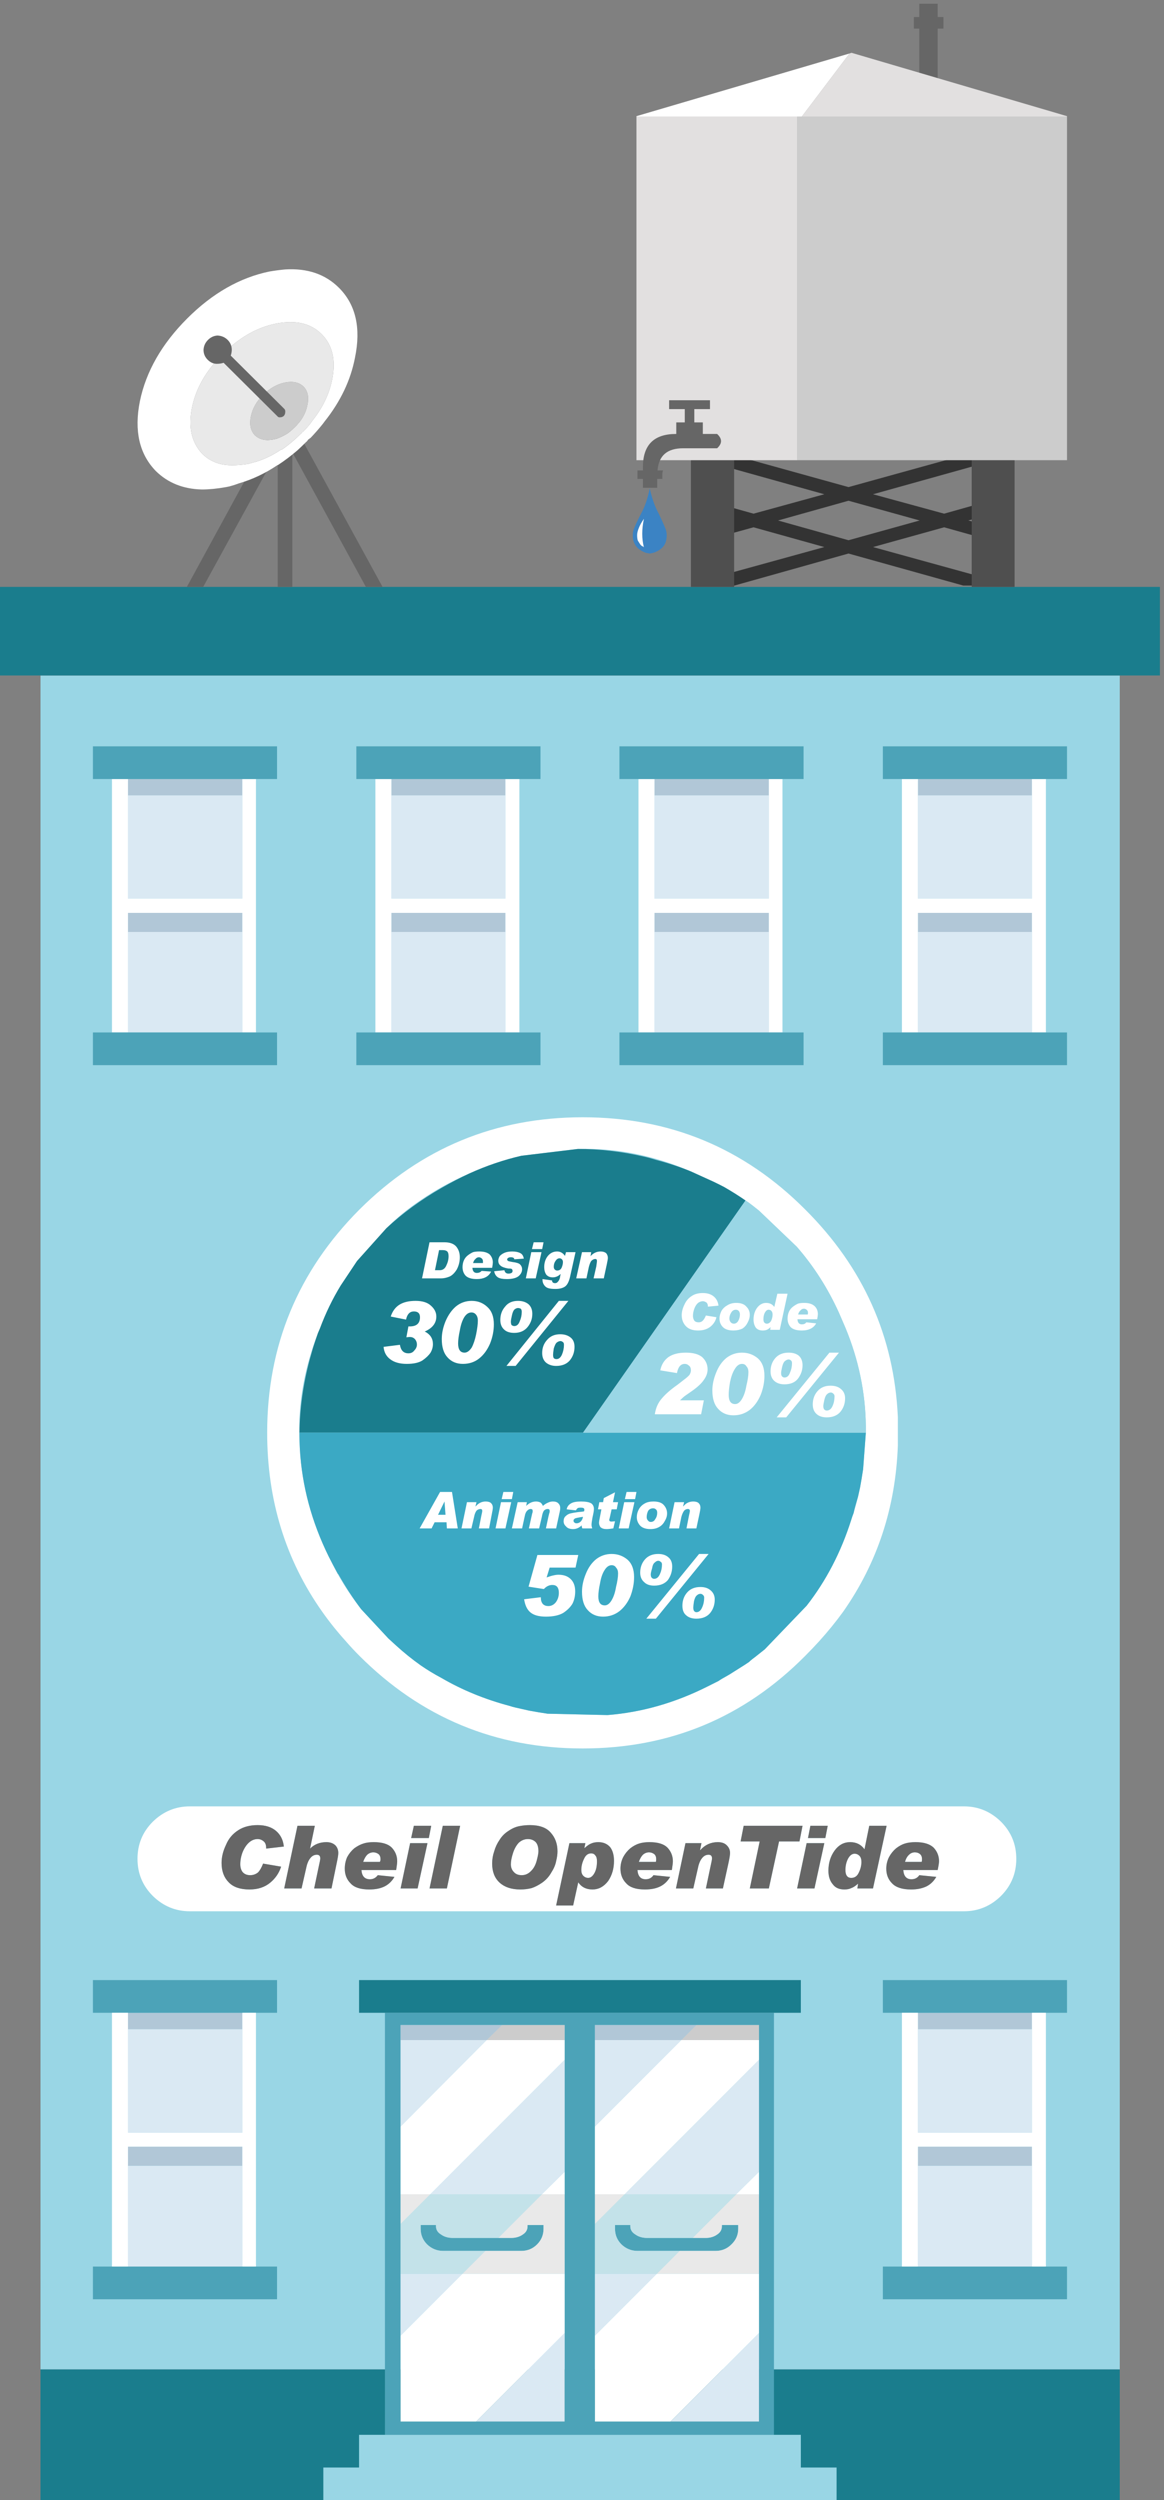 
<svg xmlns="http://www.w3.org/2000/svg" version="1.1" xmlns:xlink="http://www.w3.org/1999/xlink" preserveAspectRatio="none" x="0px" y="0px" width="171px" height="367px" viewBox="0 0 171 367">
<rect x="0" y="0" width="171" height="367" fill="#808080" stroke="none"/>
<defs>
<g id="Layer0_0_FILL">
<path fill="#99D6E5" stroke="none" d="
M 1342.05 442.75
L 1342.05 194.1 1183.5 194.1 1183.5 442.75 1342.05 442.75 Z"/>

<path fill="#1A7D8D" stroke="none" d="
M 1342.05 461.95
L 1342.05 442.75 1183.5 442.75 1183.5 461.95 1342.05 461.95
M 1347.95 194.1
L 1347.95 181.1 1177.55 181.1 1177.55 194.1 1183.5 194.1 1342.05 194.1 1347.95 194.1 Z"/>
</g>

<g id="Layer0_0_MEMBER_0_FILL">
<path fill="#4CA3B8" stroke="none" d="
M 1291.25 390.4
L 1234.1 390.4 1234.1 452.35 1291.25 452.35 1291.25 390.4
M 1236.4 392.2
L 1251.3 392.2 1260.5 392.2 1260.5 394.4 1260.5 397.3 1260.5 413.75 1260.5 417.05 1260.5 428.7 1260.5 437.4 1260.5 450.4 1247.5 450.4 1236.4 450.4 1236.4 437.8 1236.4 428.7 1236.4 421.4 1236.4 417.05 1236.4 407.1 1236.4 394.4 1236.4 392.2
M 1289.05 392.2
L 1289.05 394.4 1289.05 397.3 1289.05 413.75 1289.05 417.05 1289.05 428.7 1289.05 437.4 1289.05 450.4 1276.05 450.4 1264.95 450.4 1264.95 437.8 1264.95 428.7 1264.95 421.4 1264.95 417.05 1264.95 407.1 1264.95 394.4 1264.95 392.2 1279.85 392.2 1289.05 392.2
M 1268.85 424.4
Q 1269.85 425.35 1271.2 425.35
L 1277.4 425.35 1282.7 425.35
Q 1284.05 425.35 1285 424.4 1286 423.45 1286 422.1
L 1286 421.55 1283.6 421.55 1283.6 421.75
Q 1283.6 422.5 1282.9 422.95 1282.2 423.45 1281.2 423.45
L 1279.3 423.45 1272.65 423.45
Q 1271.6 423.45 1270.9 422.95 1270.15 422.5 1270.15 421.75
L 1270.15 421.55 1267.9 421.55 1267.9 422.1
Q 1267.9 423.45 1268.85 424.4
M 1256.45 424.4
Q 1257.4 423.45 1257.4 422.1
L 1257.4 421.55 1255.05 421.55 1255.05 421.75
Q 1255.05 422.5 1254.35 422.95 1253.65 423.45 1252.6 423.45
L 1250.75 423.45 1244.1 423.45
Q 1243.05 423.45 1242.35 422.95 1241.6 422.5 1241.6 421.75
L 1241.6 421.55 1239.35 421.55 1239.35 422.1
Q 1239.35 423.45 1240.3 424.4 1241.3 425.35 1242.65 425.35
L 1248.85 425.35 1254.15 425.35
Q 1255.5 425.35 1256.45 424.4 Z"/>

<path fill="#DAE9F3" stroke="none" d="
M 1276.05 450.4
L 1289.05 450.4 1289.05 437.4 1276.05 450.4
M 1264.95 428.7
L 1264.95 437.8 1274.05 428.7 1264.95 428.7
M 1285.7 417.05
L 1289.05 413.75 1289.05 397.3 1269.3 417.05 1285.7 417.05
M 1277.65 394.4
L 1264.95 394.4 1264.95 407.1 1277.65 394.4
M 1247.5 450.4
L 1260.5 450.4 1260.5 437.4 1247.5 450.4
M 1245.5 428.7
L 1236.4 428.7 1236.4 437.8 1245.5 428.7
M 1260.5 413.75
L 1260.5 397.3 1240.75 417.05 1257.15 417.05 1260.5 413.75
M 1249.05 394.4
L 1236.4 394.4 1236.4 407.1 1249.05 394.4 Z"/>

<path fill="#FFFFFF" stroke="none" d="
M 1274.05 428.7
L 1264.95 437.8 1264.95 450.4 1276.05 450.4 1289.05 437.4 1289.05 428.7 1274.05 428.7
M 1289.05 413.75
L 1285.7 417.05 1289.05 417.05 1289.05 413.75
M 1289.05 394.4
L 1277.65 394.4 1264.95 407.1 1264.95 417.05 1269.3 417.05 1289.05 397.3 1289.05 394.4
M 1260.5 437.4
L 1260.5 428.7 1245.5 428.7 1236.4 437.8 1236.4 450.4 1247.5 450.4 1260.5 437.4
M 1260.5 413.75
L 1257.15 417.05 1260.5 417.05 1260.5 413.75
M 1260.5 394.4
L 1249.05 394.4 1236.4 407.1 1236.4 417.05 1240.75 417.05 1260.5 397.3 1260.5 394.4 Z"/>

<path fill="#C3E2E9" stroke="none" d="
M 1271.2 425.35
Q 1269.85 425.35 1268.85 424.4 1267.9 423.45 1267.9 422.1
L 1267.9 421.55 1270.15 421.55 1270.15 421.75
Q 1270.15 422.5 1270.9 422.95 1271.6 423.45 1272.65 423.45
L 1279.3 423.45 1285.7 417.05 1269.3 417.05 1264.95 421.4 1264.95 428.7 1274.05 428.7 1277.4 425.35 1271.2 425.35
M 1245.5 428.7
L 1248.85 425.35 1242.65 425.35
Q 1241.3 425.35 1240.3 424.4 1239.35 423.45 1239.35 422.1
L 1239.35 421.55 1241.6 421.55 1241.6 421.75
Q 1241.6 422.5 1242.35 422.95 1243.05 423.45 1244.1 423.45
L 1250.75 423.45 1257.15 417.05 1240.75 417.05 1236.4 421.4 1236.4 428.7 1245.5 428.7 Z"/>

<path fill="#E9E9E9" stroke="none" d="
M 1269.3 417.05
L 1264.95 417.05 1264.95 421.4 1269.3 417.05
M 1289.05 417.05
L 1285.7 417.05 1279.3 423.45 1281.2 423.45
Q 1282.2 423.45 1282.9 422.95 1283.6 422.5 1283.6 421.75
L 1283.6 421.55 1286 421.55 1286 422.1
Q 1286 423.45 1285 424.4 1284.05 425.35 1282.7 425.35
L 1277.4 425.35 1274.05 428.7 1289.05 428.7 1289.05 417.05
M 1240.75 417.05
L 1236.4 417.05 1236.4 421.4 1240.75 417.05
M 1260.5 417.05
L 1257.15 417.05 1250.75 423.45 1252.6 423.45
Q 1253.65 423.45 1254.35 422.95 1255.05 422.5 1255.05 421.75
L 1255.05 421.55 1257.4 421.55 1257.4 422.1
Q 1257.4 423.45 1256.45 424.4 1255.5 425.35 1254.15 425.35
L 1248.85 425.35 1245.5 428.7 1260.5 428.7 1260.5 417.05 Z"/>

<path fill="#B1C7D7" stroke="none" d="
M 1279.85 392.2
L 1264.95 392.2 1264.95 394.4 1277.65 394.4 1279.85 392.2
M 1249.05 394.4
L 1251.3 392.2 1236.4 392.2 1236.4 394.4 1249.05 394.4 Z"/>

<path fill="#CCCCCC" stroke="none" d="
M 1289.05 394.4
L 1289.05 392.2 1279.85 392.2 1277.65 394.4 1289.05 394.4
M 1251.3 392.2
L 1249.05 394.4 1260.5 394.4 1260.5 392.2 1251.3 392.2 Z"/>

<path fill="#99D6E5" stroke="none" d="
M 1300.45 461.95
L 1300.45 457.15 1295.2 457.15 1295.2 452.35 1291.25 452.35 1234.1 452.35 1230.3 452.35 1230.3 457.15 1225.05 457.15 1225.05 461.95 1300.45 461.95 Z"/>
</g>

<g id="Layer0_0_MEMBER_0_MEMBER_0_FILL">
<path fill="#1A7D8D" stroke="none" d="
M 1230.3 385.6
L 1230.3 390.4 1295.2 390.4 1295.2 385.6 1230.3 385.6 Z"/>
</g>

<g id="Layer0_0_MEMBER_1_FILL">
<path fill="#FFFFFF" stroke="none" d="
M 1324.6 362.35
Q 1322.3 360.1 1319.15 360.1
L 1205.45 360.1
Q 1202.3 360.1 1200 362.35 1197.75 364.6 1197.75 367.8 1197.75 371 1200 373.25 1202.3 375.5 1205.45 375.5
L 1319.15 375.5
Q 1322.3 375.5 1324.6 373.25 1326.85 371 1326.85 367.8 1326.85 364.6 1324.6 362.35
M 1299.15 362.95
L 1298.8 364.75 1296.25 364.75 1296.6 362.95 1299.15 362.95
M 1299.25 369.55
Q 1299.25 367.85 1300.15 366.6 1301.05 365.35 1302.45 365.35 1303.8 365.35 1304.55 366.4
L 1305.25 362.95 1307.8 362.95 1305.8 372.15 1303.5 372.15 1303.6 371.5 1303.6 371.45
Q 1303.05 371.95 1302.6 372.1 1302.2 372.3 1301.6 372.3 1300.45 372.3 1299.9 371.55 1299.25 370.8 1299.25 369.55
M 1296.05 365.5
L 1298.65 365.5 1297.2 372.15 1294.65 372.15 1296.05 365.5
M 1307.75 369.25
Q 1307.75 368.35 1308.15 367.55 1308.55 366.8 1309.2 366.25 1309.85 365.75 1310.5 365.55 1311.15 365.35 1312.05 365.35 1313.85 365.35 1314.7 366.15 1315.5 367 1315.5 368.15 1315.5 368.5 1315.3 369.45
L 1310.25 369.45
Q 1310.35 370.8 1311.45 370.8 1312.2 370.8 1312.6 370.2
L 1315.1 370.45
Q 1314.55 371.4 1313.65 371.85 1312.7 372.3 1311.4 372.3 1309.45 372.3 1308.6 371.4 1307.75 370.55 1307.75 369.25
M 1210.75 365.75
Q 1211.3 364.4 1212.55 363.6 1213.7 362.85 1215.4 362.85 1217.1 362.85 1218.1 363.7 1219.1 364.55 1219.25 366
L 1216.65 366.3 1216.65 366.2
Q 1216.65 365.55 1216.3 365.25 1215.9 364.9 1215.4 364.9 1214.75 364.9 1214.2 365.35 1213.6 365.85 1213.2 366.8 1212.85 367.7 1212.85 368.6 1212.85 369.3 1213.2 369.75 1213.6 370.2 1214.3 370.2 1214.95 370.2 1215.45 369.8 1215.85 369.4 1216.2 368.5
L 1218.85 368.95
Q 1218.4 370.35 1217.25 371.3 1216.05 372.3 1214.2 372.3 1212.15 372.3 1211.15 371.25 1210.1 370.2 1210.1 368.4 1210.1 367.1 1210.75 365.75
M 1242.6 362.95
L 1245.15 362.95 1243.2 372.15 1240.65 372.15 1242.6 362.95
M 1238.35 362.95
L 1240.9 362.95 1240.55 364.75 1237.95 364.75 1238.35 362.95
M 1235.9 368.15
Q 1235.9 368.5 1235.75 369.45
L 1230.65 369.45
Q 1230.75 370.8 1231.9 370.8 1232.6 370.8 1233.05 370.2
L 1235.5 370.45
Q 1234.95 371.4 1234.05 371.85 1233.15 372.3 1231.8 372.3 1229.85 372.3 1229.05 371.4 1228.2 370.55 1228.2 369.25 1228.2 368.35 1228.55 367.55 1228.95 366.8 1229.6 366.25 1230.3 365.75 1230.95 365.55 1231.55 365.35 1232.45 365.35 1234.3 365.35 1235.1 366.15 1235.9 367 1235.9 368.15
M 1237.8 365.5
L 1240.35 365.5 1238.9 372.15 1236.4 372.15 1237.8 365.5
M 1250.95 365
Q 1251.45 364.2 1252.25 363.7 1253.05 363.15 1253.85 363 1254.6 362.85 1255.4 362.85 1257.5 362.85 1258.45 363.95 1259.45 365.05 1259.45 366.7 1259.45 367.35 1259.25 368.15 1259.1 368.95 1258.55 369.8 1258.05 370.7 1257.2 371.3 1256.4 371.85 1255.65 372.1 1254.85 372.3 1254 372.3 1252.05 372.3 1250.95 371.3 1249.85 370.3 1249.85 368.5 1249.85 367.55 1250.15 366.7 1250.4 365.8 1250.95 365
M 1221.25 362.95
L 1223.8 362.95 1223.1 366.3
Q 1224.05 365.35 1225.5 365.35 1226.35 365.35 1226.85 365.85 1227.25 366.3 1227.25 366.95 1227.25 367.35 1227 368.5
L 1226.25 372.15 1223.7 372.15 1224.35 369.05
Q 1224.6 367.95 1224.6 367.75 1224.6 367.2 1224.1 367.2 1223.5 367.2 1223.1 367.75 1222.7 368.25 1222.5 369.3
L 1221.85 372.15 1219.3 372.15 1221.25 362.95
M 1280.4 366.5
L 1280.4 366.55
Q 1281.45 365.35 1283 365.35 1283.9 365.35 1284.35 365.85 1284.8 366.3 1284.8 366.95 1284.8 367.35 1284.55 368.5
L 1283.75 372.15 1281.25 372.15 1281.9 369.05
Q 1282.15 367.95 1282.15 367.75 1282.15 367.2 1281.65 367.2 1281.05 367.2 1280.65 367.75 1280.25 368.25 1280.05 369.3
L 1279.4 372.15 1276.85 372.15 1278.25 365.5 1280.6 365.5 1280.4 366.5
M 1276.4 368.15
Q 1276.4 368.5 1276.25 369.45
L 1271.2 369.45
Q 1271.3 370.8 1272.4 370.8 1273.15 370.8 1273.55 370.2
L 1276 370.45
Q 1275.45 371.4 1274.55 371.85 1273.65 372.3 1272.3 372.3 1270.35 372.3 1269.55 371.4 1268.7 370.55 1268.7 369.25 1268.7 368.35 1269.1 367.55 1269.5 366.8 1270.15 366.25 1270.8 365.75 1271.45 365.55 1272.1 365.35 1272.95 365.35 1274.8 365.35 1275.6 366.15 1276.4 367 1276.4 368.15
M 1295.45 362.95
L 1295 365.25 1292 365.25 1290.5 372.15 1287.7 372.15 1289.15 365.25 1286.35 365.25 1286.8 362.95 1295.45 362.95
M 1263.4 366.2
L 1263.45 366.2
Q 1264 365.7 1264.4 365.55 1264.85 365.35 1265.45 365.35 1266.55 365.35 1267.2 366.1 1267.75 366.85 1267.75 368.1 1267.75 369.8 1266.9 371.05 1265.95 372.3 1264.6 372.3 1263.2 372.3 1262.5 371.25
L 1261.75 374.65 1259.25 374.65 1261.2 365.5 1263.55 365.5 1263.4 366.2
M 1265.25 368.15
Q 1265.25 367.55 1265 367.3 1264.8 367 1264.4 367 1263.7 367 1263.35 367.8 1262.95 368.6 1262.95 369.45 1262.95 370 1263.25 370.3 1263.55 370.6 1263.95 370.6 1264.5 370.6 1264.9 369.85 1265.25 369.2 1265.25 368.15
M 1273.95 367.85
Q 1273.95 367.35 1273.65 367.1 1273.3 366.85 1272.9 366.85 1272.4 366.85 1272 367.2 1271.65 367.55 1271.4 368.25
L 1273.9 368.25
Q 1273.95 368.1 1273.95 367.85
M 1253.05 369.75
Q 1253.45 370.2 1254.2 370.2 1255 370.2 1255.6 369.55 1256.15 369 1256.4 368.05 1256.65 367.1 1256.65 366.7 1256.65 365.8 1256.25 365.35 1255.8 364.9 1255.1 364.9 1254.35 364.9 1253.75 365.45 1253.2 366.05 1252.9 367 1252.6 367.95 1252.6 368.6 1252.6 369.3 1253.05 369.75
M 1233.45 367.85
Q 1233.45 367.35 1233.15 367.1 1232.8 366.85 1232.4 366.85 1231.9 366.85 1231.5 367.2 1231.15 367.55 1230.9 368.25
L 1233.35 368.25
Q 1233.45 368.1 1233.45 367.85
M 1311.1 367.2
Q 1310.7 367.55 1310.5 368.25
L 1312.95 368.25
Q 1313 368.1 1313 367.85 1313 367.35 1312.7 367.1 1312.4 366.85 1311.95 366.85 1311.45 366.85 1311.1 367.2
M 1303.1 367.05
Q 1302.55 367.05 1302.15 367.75 1301.75 368.5 1301.75 369.45 1301.75 370.05 1302 370.35 1302.2 370.6 1302.6 370.6 1303.35 370.6 1303.7 369.85 1304.1 369.05 1304.1 368.25 1304.1 367.65 1303.8 367.35 1303.5 367.05 1303.1 367.05 Z"/>

<path fill="#666666" stroke="none" d="
M 1263.45 366.2
L 1263.4 366.2 1263.55 365.5 1261.2 365.5 1259.25 374.65 1261.75 374.65 1262.5 371.25
Q 1263.2 372.3 1264.6 372.3 1265.95 372.3 1266.9 371.05 1267.75 369.8 1267.75 368.1 1267.75 366.85 1267.2 366.1 1266.55 365.35 1265.45 365.35 1264.85 365.35 1264.4 365.55 1264 365.7 1263.45 366.2
M 1265 367.3
Q 1265.25 367.55 1265.25 368.15 1265.25 369.2 1264.9 369.85 1264.5 370.6 1263.95 370.6 1263.55 370.6 1263.25 370.3 1262.95 370 1262.95 369.45 1262.95 368.6 1263.35 367.8 1263.7 367 1264.4 367 1264.8 367 1265 367.3
M 1295 365.25
L 1295.45 362.95 1286.8 362.95 1286.35 365.25 1289.15 365.25 1287.7 372.15 1290.5 372.15 1292 365.25 1295 365.25
M 1276.25 369.45
Q 1276.4 368.5 1276.4 368.15 1276.4 367 1275.6 366.15 1274.8 365.35 1272.95 365.35 1272.1 365.35 1271.45 365.55 1270.8 365.75 1270.15 366.25 1269.5 366.8 1269.1 367.55 1268.7 368.35 1268.7 369.25 1268.7 370.55 1269.55 371.4 1270.35 372.3 1272.3 372.3 1273.65 372.3 1274.55 371.85 1275.45 371.4 1276 370.45
L 1273.55 370.2
Q 1273.15 370.8 1272.4 370.8 1271.3 370.8 1271.2 369.45
L 1276.25 369.45
M 1273.65 367.1
Q 1273.95 367.35 1273.95 367.85 1273.95 368.1 1273.9 368.25
L 1271.4 368.25
Q 1271.65 367.55 1272 367.2 1272.4 366.85 1272.9 366.85 1273.3 366.85 1273.65 367.1
M 1280.4 366.55
L 1280.4 366.5 1280.6 365.5 1278.25 365.5 1276.85 372.15 1279.4 372.15 1280.05 369.3
Q 1280.25 368.25 1280.65 367.75 1281.05 367.2 1281.65 367.2 1282.15 367.2 1282.15 367.75 1282.15 367.95 1281.9 369.05
L 1281.25 372.15 1283.75 372.15 1284.55 368.5
Q 1284.8 367.35 1284.8 366.95 1284.8 366.3 1284.35 365.85 1283.9 365.35 1283 365.35 1281.45 365.35 1280.4 366.55
M 1223.8 362.95
L 1221.25 362.95 1219.3 372.15 1221.85 372.15 1222.5 369.3
Q 1222.7 368.25 1223.1 367.75 1223.5 367.2 1224.1 367.2 1224.6 367.2 1224.6 367.75 1224.6 367.95 1224.35 369.05
L 1223.7 372.15 1226.25 372.15 1227 368.5
Q 1227.25 367.35 1227.25 366.95 1227.25 366.3 1226.85 365.85 1226.35 365.35 1225.5 365.35 1224.05 365.35 1223.1 366.3
L 1223.8 362.95
M 1252.25 363.7
Q 1251.45 364.2 1250.95 365 1250.4 365.8 1250.15 366.7 1249.85 367.55 1249.85 368.5 1249.85 370.3 1250.95 371.3 1252.05 372.3 1254 372.3 1254.85 372.3 1255.65 372.1 1256.4 371.85 1257.2 371.3 1258.05 370.7 1258.55 369.8 1259.1 368.95 1259.25 368.15 1259.45 367.35 1259.45 366.7 1259.45 365.05 1258.45 363.95 1257.5 362.85 1255.4 362.85 1254.6 362.85 1253.85 363 1253.05 363.15 1252.25 363.7
M 1254.2 370.2
Q 1253.45 370.2 1253.05 369.75 1252.6 369.3 1252.6 368.6 1252.6 367.95 1252.9 367 1253.2 366.05 1253.75 365.45 1254.35 364.9 1255.1 364.9 1255.8 364.9 1256.25 365.35 1256.65 365.8 1256.65 366.7 1256.65 367.1 1256.4 368.05 1256.15 369 1255.6 369.55 1255 370.2 1254.2 370.2
M 1240.35 365.5
L 1237.8 365.5 1236.4 372.15 1238.9 372.15 1240.35 365.5
M 1235.75 369.45
Q 1235.9 368.5 1235.9 368.15 1235.9 367 1235.1 366.15 1234.3 365.35 1232.45 365.35 1231.55 365.35 1230.95 365.55 1230.3 365.75 1229.6 366.25 1228.95 366.8 1228.55 367.55 1228.2 368.35 1228.2 369.25 1228.2 370.55 1229.05 371.4 1229.85 372.3 1231.8 372.3 1233.15 372.3 1234.05 371.85 1234.95 371.4 1235.5 370.45
L 1233.05 370.2
Q 1232.6 370.8 1231.9 370.8 1230.75 370.8 1230.65 369.45
L 1235.75 369.45
M 1233.15 367.1
Q 1233.45 367.35 1233.45 367.85 1233.45 368.1 1233.35 368.25
L 1230.9 368.25
Q 1231.15 367.55 1231.5 367.2 1231.9 366.85 1232.4 366.85 1232.8 366.85 1233.15 367.1
M 1240.9 362.95
L 1238.35 362.95 1237.95 364.75 1240.55 364.75 1240.9 362.95
M 1245.15 362.95
L 1242.6 362.95 1240.65 372.15 1243.2 372.15 1245.15 362.95
M 1212.55 363.6
Q 1211.3 364.4 1210.75 365.75 1210.1 367.1 1210.1 368.4 1210.1 370.2 1211.15 371.25 1212.15 372.3 1214.2 372.3 1216.05 372.3 1217.25 371.3 1218.4 370.35 1218.85 368.95
L 1216.2 368.5
Q 1215.85 369.4 1215.45 369.8 1214.95 370.2 1214.3 370.2 1213.6 370.2 1213.2 369.75 1212.85 369.3 1212.85 368.6 1212.85 367.7 1213.2 366.8 1213.6 365.85 1214.2 365.35 1214.75 364.9 1215.4 364.9 1215.9 364.9 1216.3 365.25 1216.65 365.55 1216.65 366.2
L 1216.65 366.3 1219.25 366
Q 1219.1 364.55 1218.1 363.7 1217.1 362.85 1215.4 362.85 1213.7 362.85 1212.55 363.6
M 1308.15 367.55
Q 1307.75 368.35 1307.75 369.25 1307.75 370.55 1308.6 371.4 1309.45 372.3 1311.4 372.3 1312.7 372.3 1313.65 371.85 1314.55 371.4 1315.1 370.45
L 1312.6 370.2
Q 1312.2 370.8 1311.45 370.8 1310.35 370.8 1310.25 369.45
L 1315.3 369.45
Q 1315.5 368.5 1315.5 368.15 1315.5 367 1314.7 366.15 1313.85 365.35 1312.05 365.35 1311.15 365.35 1310.5 365.55 1309.85 365.75 1309.2 366.25 1308.55 366.8 1308.15 367.55
M 1310.5 368.25
Q 1310.7 367.55 1311.1 367.2 1311.45 366.85 1311.95 366.85 1312.4 366.85 1312.7 367.1 1313 367.35 1313 367.85 1313 368.1 1312.95 368.25
L 1310.5 368.25
M 1298.65 365.5
L 1296.05 365.5 1294.65 372.15 1297.2 372.15 1298.65 365.5
M 1300.15 366.6
Q 1299.25 367.85 1299.25 369.55 1299.25 370.8 1299.9 371.55 1300.45 372.3 1301.6 372.3 1302.2 372.3 1302.6 372.1 1303.05 371.95 1303.6 371.45
L 1303.6 371.5 1303.5 372.15 1305.8 372.15 1307.8 362.95 1305.25 362.95 1304.55 366.4
Q 1303.8 365.35 1302.45 365.35 1301.05 365.35 1300.15 366.6
M 1302.15 367.75
Q 1302.55 367.05 1303.1 367.05 1303.5 367.05 1303.8 367.35 1304.1 367.65 1304.1 368.25 1304.1 369.05 1303.7 369.85 1303.35 370.6 1302.6 370.6 1302.2 370.6 1302 370.35 1301.75 370.05 1301.75 369.45 1301.75 368.5 1302.15 367.75
M 1298.8 364.75
L 1299.15 362.95 1296.6 362.95 1296.25 364.75 1298.8 364.75 Z"/>
</g>

<g id="Layer0_0_MEMBER_2_FILL">
<path fill="#DAE9F3" stroke="none" d="
M 1213.15 412.85
L 1196.35 412.85 1196.35 427.65 1213.15 427.65 1213.15 412.85
M 1213.15 392.8
L 1196.35 392.8 1196.35 408 1213.15 408 1213.15 392.8
M 1329.15 427.65
L 1329.15 412.85 1312.4 412.85 1312.4 427.65 1329.15 427.65
M 1329.15 392.8
L 1312.4 392.8 1312.4 408 1329.15 408 1329.15 392.8 Z"/>

<path fill="#B1C7D7" stroke="none" d="
M 1213.15 412.85
L 1213.15 410.05 1196.35 410.05 1196.35 412.85 1213.15 412.85
M 1196.35 392.8
L 1213.15 392.8 1213.15 390.4 1196.35 390.4 1196.35 392.8
M 1329.15 412.85
L 1329.15 410.05 1312.4 410.05 1312.4 412.85 1329.15 412.85
M 1312.4 390.4
L 1312.4 392.8 1329.15 392.8 1329.15 390.4 1312.4 390.4 Z"/>

<path fill="#4CA3B8" stroke="none" d="
M 1218.25 427.65
L 1215.15 427.65 1213.15 427.65 1196.35 427.65 1194 427.65 1191.2 427.65 1191.2 432.45 1218.25 432.45 1218.25 427.65
M 1196.35 390.4
L 1213.15 390.4 1215.15 390.4 1218.25 390.4 1218.25 385.6 1191.2 385.6 1191.2 390.4 1194 390.4 1196.35 390.4
M 1312.4 427.65
L 1310.05 427.65 1307.25 427.65 1307.25 432.45 1334.3 432.45 1334.3 427.65 1331.2 427.65 1329.15 427.65 1312.4 427.65
M 1310.05 390.4
L 1312.4 390.4 1329.15 390.4 1331.2 390.4 1334.3 390.4 1334.3 385.6 1307.25 385.6 1307.25 390.4 1310.05 390.4 Z"/>

<path fill="#FFFFFF" stroke="none" d="
M 1213.15 390.4
L 1213.15 392.8 1213.15 408 1196.35 408 1196.35 392.8 1196.35 390.4 1194 390.4 1194 427.65 1196.35 427.65 1196.35 412.85 1196.35 410.05 1213.15 410.05 1213.15 412.85 1213.15 427.65 1215.15 427.65 1215.15 390.4 1213.15 390.4
M 1312.4 390.4
L 1310.05 390.4 1310.05 427.65 1312.4 427.65 1312.4 412.85 1312.4 410.05 1329.15 410.05 1329.15 412.85 1329.15 427.65 1331.2 427.65 1331.2 390.4 1329.15 390.4 1329.15 392.8 1329.15 408 1312.4 408 1312.4 392.8 1312.4 390.4 Z"/>
</g>

<g id="Layer0_0_MEMBER_3_FILL">
<path fill="#B1C7D7" stroke="none" d="
M 1196.35 231.75
L 1213.15 231.75 1213.15 228.95 1196.35 228.95 1196.35 231.75
M 1196.35 209.3
L 1196.35 211.7 1213.15 211.7 1213.15 209.3 1196.35 209.3
M 1235.05 228.95
L 1235.05 231.75 1251.8 231.75 1251.8 228.95 1235.05 228.95
M 1251.8 211.7
L 1251.8 209.3 1235.05 209.3 1235.05 211.7 1251.8 211.7
M 1273.7 228.95
L 1273.7 231.75 1290.5 231.75 1290.5 228.95 1273.7 228.95
M 1290.5 211.7
L 1290.5 209.3 1273.7 209.3 1273.7 211.7 1290.5 211.7
M 1312.4 228.95
L 1312.4 231.75 1329.15 231.75 1329.15 228.95 1312.4 228.95
M 1329.15 211.7
L 1329.15 209.3 1312.4 209.3 1312.4 211.7 1329.15 211.7 Z"/>

<path fill="#DAE9F3" stroke="none" d="
M 1196.35 231.75
L 1196.35 246.5 1213.15 246.5 1213.15 231.75 1196.35 231.75
M 1213.15 211.7
L 1196.35 211.7 1196.35 226.85 1213.15 226.85 1213.15 211.7
M 1235.05 211.7
L 1235.05 226.85 1251.8 226.85 1251.8 211.7 1235.05 211.7
M 1235.05 231.75
L 1235.05 246.5 1251.8 246.5 1251.8 231.75 1235.05 231.75
M 1273.7 211.7
L 1273.7 226.85 1290.5 226.85 1290.5 211.7 1273.7 211.7
M 1273.7 231.75
L 1273.7 246.5 1290.5 246.5 1290.5 231.75 1273.7 231.75
M 1312.4 211.7
L 1312.4 226.85 1329.15 226.85 1329.15 211.7 1312.4 211.7
M 1312.4 231.75
L 1312.4 246.5 1329.15 246.5 1329.15 231.75 1312.4 231.75 Z"/>

<path fill="#FFFFFF" stroke="none" d="
M 1215.15 246.5
L 1215.15 209.3 1213.15 209.3 1213.15 211.7 1213.15 226.85 1196.35 226.85 1196.35 211.7 1196.35 209.3 1194 209.3 1194 246.5 1196.35 246.5 1196.35 231.75 1196.35 228.95 1213.15 228.95 1213.15 231.75 1213.15 246.5 1215.15 246.5
M 1251.8 209.3
L 1251.8 211.7 1251.8 226.85 1235.05 226.85 1235.05 211.7 1235.05 209.3 1232.7 209.3 1232.7 246.5 1235.05 246.5 1235.05 231.75 1235.05 228.95 1251.8 228.95 1251.8 231.75 1251.8 246.5 1253.85 246.5 1253.85 209.3 1251.8 209.3
M 1290.5 209.3
L 1290.5 211.7 1290.5 226.85 1273.7 226.85 1273.7 211.7 1273.7 209.3 1271.35 209.3 1271.35 246.5 1273.7 246.5 1273.7 231.75 1273.7 228.95 1290.5 228.95 1290.5 231.75 1290.5 246.5 1292.5 246.5 1292.5 209.3 1290.5 209.3
M 1329.15 209.3
L 1329.15 211.7 1329.15 226.85 1312.4 226.85 1312.4 211.7 1312.4 209.3 1310.05 209.3 1310.05 246.5 1312.4 246.5 1312.4 231.75 1312.4 228.95 1329.15 228.95 1329.15 231.75 1329.15 246.5 1331.2 246.5 1331.2 209.3 1329.15 209.3 Z"/>

<path fill="#4CA3B8" stroke="none" d="
M 1218.25 246.5
L 1215.15 246.5 1213.15 246.5 1196.35 246.5 1194 246.5 1191.2 246.5 1191.2 251.3 1218.25 251.3 1218.25 246.5
M 1215.15 209.3
L 1218.25 209.3 1218.25 204.5 1191.2 204.5 1191.2 209.3 1194 209.3 1196.35 209.3 1213.15 209.3 1215.15 209.3
M 1235.05 246.5
L 1232.7 246.5 1229.9 246.5 1229.9 251.3 1256.95 251.3 1256.95 246.5 1253.85 246.5 1251.8 246.5 1235.05 246.5
M 1256.95 209.3
L 1256.95 204.5 1229.9 204.5 1229.9 209.3 1232.7 209.3 1235.05 209.3 1251.8 209.3 1253.85 209.3 1256.95 209.3
M 1271.35 246.5
L 1268.55 246.5 1268.55 251.3 1295.6 251.3 1295.6 246.5 1292.5 246.5 1290.5 246.5 1273.7 246.5 1271.35 246.5
M 1292.5 209.3
L 1295.6 209.3 1295.6 204.5 1268.55 204.5 1268.55 209.3 1271.35 209.3 1273.7 209.3 1290.5 209.3 1292.5 209.3
M 1310.05 246.5
L 1307.25 246.5 1307.25 251.3 1334.3 251.3 1334.3 246.5 1331.2 246.5 1329.15 246.5 1312.4 246.5 1310.05 246.5
M 1331.2 209.3
L 1334.3 209.3 1334.3 204.5 1307.25 204.5 1307.25 209.3 1310.05 209.3 1312.4 209.3 1329.15 209.3 1331.2 209.3 Z"/>
</g>

<g id="Layer0_0_MEMBER_4_FILL">
<path fill="#666666" stroke="none" d="
M 1312.6 97.45
L 1311.8 97.45 1311.8 99.15 1312.6 99.15 1312.6 108.85 1315.3 108.85 1315.3 99.15 1316.15 99.15 1316.15 97.45 1315.3 97.45 1315.3 95.5 1312.6 95.5 1312.6 97.45 Z"/>
</g>

<g id="Layer0_0_MEMBER_4_MEMBER_0_FILL">
<path fill="#333333" stroke="none" d="
M 1323.9 162.45
L 1323.35 160.6 1302.2 166.45 1281.1 160.6 1280.55 162.45 1298.65 167.5 1288.25 170.35 1281.1 168.35 1280.55 170.2 1284.65 171.35 1280.5 172.45 1281 174.35 1288.25 172.35 1298.65 175.25 1280.5 180.25 1280.7 180.9 1285.45 180.9 1302.2 176.2 1319.05 180.9 1323.75 180.9 1323.95 180.25 1305.8 175.25 1316.25 172.35 1323.4 174.35 1323.95 172.45 1319.8 171.35 1323.9 170.2 1323.35 168.35 1316.25 170.35 1305.8 167.5 1323.9 162.45
M 1302.2 168.45
L 1312.65 171.35 1302.2 174.25 1291.85 171.35 1302.2 168.45 Z"/>
</g>

<g id="Layer0_0_MEMBER_4_MEMBER_0_MEMBER_0_FILL">
<path fill="#4F4F4F" stroke="none" d="
M 1285.4 157.15
L 1279.05 157.15 1279.05 181.1 1285.4 181.1 1285.4 157.15
M 1326.6 157.15
L 1320.3 157.15 1320.3 181.1 1326.6 181.1 1326.6 157.15 Z"/>
</g>

<g id="Layer0_0_MEMBER_4_MEMBER_1_FILL">
<path fill="#E2E0E0" stroke="none" d="
M 1294.7 112.05
L 1271.05 112.05 1271.05 162.5 1294.7 162.5 1294.7 112.05
M 1302.65 102.7
L 1302.35 102.8 1295.35 112.05 1334.3 112.05 1334.3 112 1302.65 102.7 Z"/>

<path fill="#FFFFFF" stroke="none" d="
M 1271.05 112
L 1271.05 112.05 1294.7 112.05 1295.35 112.05 1302.35 102.8 1271.05 112 Z"/>

<path fill="#CCCCCC" stroke="none" d="
M 1334.3 162.5
L 1334.3 112.05 1295.35 112.05 1294.7 112.05 1294.7 162.5 1334.3 162.5 Z"/>
</g>

<g id="Layer0_0_MEMBER_4_MEMBER_2_FILL">
<path fill="#666666" stroke="none" d="
M 1280.8 158.65
L 1280.8 156.95 1279.55 156.95 1279.55 155 1281.85 155 1281.85 153.7 1275.85 153.7 1275.85 155 1278.15 155 1278.15 156.95 1276.9 156.95 1276.9 158.65 1276.85 158.65
Q 1272 158.65 1272 163.5
L 1272 164 1271.2 164 1271.2 165.25 1272 165.25 1272 166.55 1274.1 166.55 1274.1 165.25 1274.85 165.25 1274.85 164.6
Q 1274.85 164.3 1274.95 164
L 1274.15 164
Q 1274.4 160.75 1277.9 160.75
L 1282.9 160.75
Q 1284.05 159.7 1282.9 158.65
L 1280.8 158.65 Z"/>
</g>

<g id="Layer0_0_MEMBER_5_MEMBER_0_FILL">
<path fill="#666666" stroke="none" d="
M 1205 181.1
L 1207.4 181.1 1218.35 161.15 1218.35 181.1 1220.5 181.1 1220.5 161.35 1231.3 181.1 1233.75 181.1 1220.5 156.9
Q 1220.45 156.5 1220.2 156.25 1219.85 155.9 1219.4 155.9 1218.95 155.9 1218.65 156.25 1218.55 156.35 1218.5 156.5
L 1218.4 156.55 1205 181.1 Z"/>
</g>

<g id="Layer0_0_MEMBER_5_MEMBER_1_FILL">
<path fill="#FFFFFF" stroke="none" d="
M 1211.25 166.35
Q 1212 166.15 1212.65 165.9 1215.6 165.05 1218.35 163.2 1218.35 163.25 1218.4 163.2 1219.85 162.25 1221.25 161.05 1221.85 160.5 1222.5 159.85 1222.7 159.7 1222.8 159.5
L 1223 159.35
Q 1223.05 159.3 1223.2 159.2 1224.15 158.2 1224.95 157.2
L 1225.25 156.8
Q 1228.75 152.4 1229.7 147.45 1231.05 140.9 1227.35 137.2 1224.35 134.2 1219.45 134.5 1218.35 134.6 1217.15 134.8 1210.6 136.15 1205.05 141.7 1199.45 147.3 1198.1 153.85 1196.8 160.35 1200.45 164.1 1203.1 166.7 1207.2 166.8 1208.8 166.8 1210.75 166.45 1211 166.4 1211.25 166.35
M 1214 163.05
Q 1212.7 163.25 1211.65 163.25 1208.95 163.25 1207.25 161.55 1204.9 159.05 1205.75 154.8 1206.6 150.55 1210.25 146.95 1213.85 143.3 1218.1 142.45 1222.4 141.6 1224.8 144 1227.2 146.4 1226.35 150.65 1225.7 153.9 1223.4 156.75
L 1223.2 157.05
Q 1222.7 157.7 1222.05 158.35 1221.95 158.35 1221.95 158.4
L 1221.85 158.55
Q 1221.7 158.65 1221.6 158.75 1221.2 159.15 1220.8 159.5 1219.9 160.3 1218.95 160.95
L 1218.9 160.9
Q 1217.15 162.1 1215.25 162.7 1214.55 162.9 1214 163.05 Z"/>

<path fill="#E9E9E9" stroke="none" d="
M 1211.65 163.25
Q 1212.7 163.25 1214 163.05 1214.55 162.9 1215.25 162.7 1217.15 162.1 1218.9 160.9
L 1218.95 160.95
Q 1219.9 160.3 1220.8 159.5 1221.2 159.15 1221.6 158.75 1221.7 158.65 1221.85 158.55
L 1221.95 158.4
Q 1221.95 158.35 1222.05 158.35 1222.7 157.7 1223.2 157.05
L 1223.4 156.75
Q 1225.7 153.9 1226.35 150.65 1227.2 146.4 1224.8 144 1222.4 141.6 1218.1 142.45 1213.85 143.3 1210.25 146.95 1206.6 150.55 1205.75 154.8 1204.9 159.05 1207.25 161.55 1208.95 163.25 1211.65 163.25
M 1222.15 151.7
Q 1223.1 152.7 1222.7 154.45 1222.45 155.75 1221.55 156.9
L 1221.45 157
Q 1221.25 157.25 1221 157.55
L 1220.95 157.55 1220.9 157.6
Q 1220.85 157.7 1220.8 157.7 1220.65 157.85 1220.5 158 1220.1 158.35 1219.75 158.6 1219 159.05 1218.2 159.35 1218 159.4 1217.75 159.45 1217.2 159.55 1216.75 159.55 1215.7 159.5 1215 158.85 1214.05 157.85 1214.4 156.1 1214.75 154.35 1216.2 152.9 1217.7 151.45 1219.4 151.1 1221.15 150.75 1222.15 151.7 Z"/>

<path fill="#CCCCCC" stroke="none" d="
M 1222.7 154.45
Q 1223.1 152.7 1222.15 151.7 1221.15 150.75 1219.4 151.1 1217.7 151.45 1216.2 152.9 1214.75 154.35 1214.4 156.1 1214.05 157.85 1215 158.85 1215.7 159.5 1216.75 159.55 1217.2 159.55 1217.75 159.45 1218 159.4 1218.2 159.35 1219 159.05 1219.75 158.6 1220.1 158.35 1220.5 158 1220.65 157.85 1220.8 157.7 1220.85 157.7 1220.9 157.6
L 1220.95 157.55 1221 157.55
Q 1221.25 157.25 1221.45 157
L 1221.55 156.9
Q 1222.45 155.75 1222.7 154.45 Z"/>
</g>

<g id="Layer0_0_MEMBER_5_MEMBER_1_MEMBER_0_FILL">
<path fill="#666666" stroke="none" d="
M 1209.5 148.35
Q 1209.95 148.35 1210.4 148.2
L 1218.3 156.05
Q 1218.45 156.25 1218.75 156.2 1219 156.2 1219.25 156 1219.45 155.75 1219.45 155.5 1219.5 155.2 1219.35 155
L 1211.45 147.15
Q 1211.6 146.7 1211.6 146.3 1211.6 145.45 1211 144.85 1210.4 144.25 1209.5 144.2 1208.7 144.25 1208.1 144.85 1207.5 145.45 1207.45 146.3 1207.45 147.15 1208.05 147.75 1208.7 148.4 1209.5 148.35 Z"/>
</g>

<g id="Layer0_0_MEMBER_6_FILL">
<path fill="#3B83C4" stroke="none" d="
M 1273 166.65
Q 1272.55 168.85 1271.75 170.3 1271.05 171.65 1270.75 172.4 1270.4 173.15 1270.55 174.1 1270.75 175.1 1271.55 175.65 1272 175.95 1272.45 176.1 1272.75 176.15 1273 176.2 1273.8 176.1 1274.45 175.65 1275.3 175.1 1275.45 174.1 1275.6 173.15 1275.25 172.4 1274.95 171.65 1274.3 170.3 1273.5 168.85 1273 166.65 Z"/>
</g>

<g id="Layer0_0_MEMBER_6_MEMBER_0_FILL">
<path fill="#FFFFFF" stroke="none" d="
M 1271.4 172.45
Q 1271.15 173.05 1271.15 173.5 1271.15 174 1271.25 174.3 1271.4 174.55 1271.6 174.85 1271.8 175.1 1271.95 175.15 1272.05 175.15 1272.15 175.3 1271.65 173.4 1272.15 171.1 1271.6 171.9 1271.4 172.45 Z"/>
</g>

<g id="Layer0_0_MEMBER_7_FILL">
<path fill="#FFFFFF" stroke="none" d="
M 1309.45 303.45
Q 1309.45 303.15 1309.45 302.95 1308.65 285.25 1295.85 272.5 1282.35 258.95 1263.15 258.95 1243.95 258.95 1230.35 272.5 1216.8 286.1 1216.8 305.25 1216.8 320.1 1224.9 331.55 1226.45 333.75 1228.35 335.85 1229.3 336.95 1230.35 338 1243.95 351.6 1263.15 351.6 1282.35 351.6 1295.85 338 1296.9 336.95 1297.9 335.85 1299.8 333.75 1301.4 331.55 1308.95 320.8 1309.45 307.15 1309.45 306.2 1309.45 305.25 1309.45 304.3 1309.45 303.45
M 1300.8 287.65
L 1301.75 289.85
Q 1304.65 296.85 1304.75 304.25
L 1304.75 305.1
Q 1304.75 305.15 1304.75 305.25
L 1304.35 310.6
Q 1304.15 311.95 1303.9 313.3 1303.75 314 1303.6 314.65 1303.3 315.9 1302.95 317.05 1302.75 317.55 1302.6 318.05 1300.35 325.15 1296.05 330.65
L 1289.9 337.05 1288.45 338.2
Q 1288.1 338.45 1287.75 338.75
L 1287.6 338.9
Q 1287.3 339.1 1287 339.3
L 1284.7 340.75
Q 1283.904 341.231 1283.1 341.7
L 1281.5 342.5
Q 1274.35 346.1 1266.8 346.7
L 1258 346.5
Q 1256.65 346.3 1255.3 346.05
L 1253.3 345.6
Q 1252.85 345.5 1252.4 345.35 1246.95 343.9 1242.4 341.25 1240.8 340.4 1239.35 339.4 1237.45 338.05 1235.75 336.5
L 1234.6 335.45 1230.6 331.15
Q 1227.85 327.65 1225.85 323.45 1222.05 315.75 1221.6 307.6 1221.5 306.35 1221.5 305.15 1221.45 297.85 1224.25 290.65 1224.4 290.3 1224.55 289.95 1225.8 286.6 1227.6 283.65
L 1230 280.05 1234.3 275.25
Q 1236.6 272.95 1239.3 271.15 1242.65 268.85 1246.5 267.2 1250.25 265.5 1254.15 264.6
L 1262.45 263.6
Q 1270.85 263.35 1279.05 266.9
L 1282.35 268.4
Q 1283.2 268.8 1283.95 269.2 1285.6 270.15 1287.05 271.15 1287.6 271.5 1288.1 271.9
L 1289.05 272.65 1294.6 277.95
Q 1298.35 282.25 1300.8 287.65 Z"/>

<path fill="#1A7D8D" stroke="none" d="
M 1246.5 267.2
Q 1244.45 268.15 1242.45 269.3 1237.9 271.9 1234.3 275.25
L 1230 280.05 1227.6 283.65
Q 1225.8 286.6 1224.55 289.95 1224.4 290.3 1224.25 290.65 1223.9 291.65 1223.55 292.75 1223.3 293.6 1223.05 294.5 1221.6 299.95 1221.55 305.25
L 1263.2 305.25 1287.05 271.2 1287.05 271.15
Q 1285.6 270.15 1283.95 269.2 1283.2 268.8 1282.35 268.4
L 1279.05 266.9
Q 1276.6 265.9 1273.9 265.2 1272.95 264.9 1272.05 264.7 1267.2 263.6 1262.45 263.6
L 1254.15 264.6
Q 1250.25 265.5 1246.5 267.2 Z"/>

<path fill="#3BA9C4" stroke="none" d="
M 1302.6 318.05
Q 1302.75 317.55 1302.95 317.05 1303.05 316.55 1303.2 316 1303.4 315.35 1303.6 314.65 1303.75 314 1303.9 313.3 1304.15 311.95 1304.35 310.6
L 1304.75 305.25 1263.2 305.25 1221.55 305.25
Q 1221.55 306.4 1221.6 307.6 1222.05 315.75 1225.85 323.45 1226.5 324.7 1227.2 326
L 1227.25 326
Q 1228.8 328.75 1230.6 331.15
L 1234.6 335.45 1235.75 336.5
Q 1237.45 338.05 1239.35 339.4 1240.8 340.4 1242.4 341.25 1246.95 343.9 1252.4 345.35 1252.85 345.5 1253.3 345.6
L 1255.3 346.05
Q 1256.65 346.3 1258 346.5
L 1266.8 346.7
Q 1274.35 346.1 1281.5 342.5
L 1283.1 341.7
Q 1283.5 341.4 1283.9 341.2 1284.3 340.975 1284.7 340.75
L 1287 339.3
Q 1287.3 339.1 1287.6 338.9
L 1287.75 338.75
Q 1288.1 338.45 1288.45 338.2
L 1289.9 337.05 1296.05 330.65
Q 1300.35 325.15 1302.6 318.05 Z"/>

<path fill="#99D6E5" stroke="none" d="
M 1301.75 289.85
L 1300.8 287.65
Q 1298.35 282.25 1294.6 277.95
L 1289.05 272.65 1288.1 271.9
Q 1287.6 271.5 1287.05 271.15
L 1287.05 271.2 1263.2 305.25 1304.75 305.25
Q 1304.75 305.15 1304.75 305.1
L 1304.75 304.25
Q 1304.65 296.85 1301.75 289.85 Z"/>
</g>

<g id="Layer0_0_MEMBER_7_MEMBER_0_FILL">
<path fill="#FFFFFF" stroke="none" d="
M 1295.45 295.35
Q 1295.45 294.45 1294.9 293.95 1294.35 293.5 1293.4 293.5 1292.15 293.5 1291.45 294.3 1290.75 295.1 1290.75 296.25 1290.75 297.15 1291.3 297.65 1291.85 298.15 1292.8 298.15 1294.1 298.15 1294.75 297.35 1295.45 296.45 1295.45 295.35
M 1292.85 294.75
Q 1293.15 294.5 1293.4 294.5 1293.6 294.5 1293.75 294.65 1293.9 294.75 1293.9 295.05 1293.9 295.8 1293.6 296.45 1293.35 297.15 1292.8 297.15 1292.6 297.15 1292.45 297 1292.3 296.85 1292.3 296.5 1292.3 296.25 1292.45 295.6 1292.6 294.95 1292.85 294.75
M 1291.75 284.85
L 1291.3 286.8
Q 1290.9 286.2 1290.1 286.2 1289.3 286.2 1288.75 286.95 1288.25 287.65 1288.25 288.65 1288.25 289.35 1288.6 289.85 1288.95 290.25 1289.6 290.25 1289.95 290.25 1290.2 290.15 1290.45 290.05 1290.75 289.75
L 1290.7 290.15 1292.1 290.15 1293.25 284.85 1291.75 284.85
M 1289.9 287.65
Q 1290.15 287.2 1290.45 287.2 1290.7 287.2 1290.85 287.35 1291.05 287.55 1291.05 287.9 1291.05 288.35 1290.85 288.8 1290.6 289.25 1290.2 289.25 1290 289.25 1289.85 289.1 1289.7 288.95 1289.7 288.6 1289.7 288.05 1289.9 287.65
M 1284.3 294.25
Q 1283.3 295.05 1282.75 296.45 1282.2 297.8 1282.2 299.05 1282.2 300.85 1283.05 301.75 1283.9 302.7 1285.3 302.7 1286.65 302.7 1287.7 301.9 1288.7 301.1 1289.3 299.7 1289.85 298.3 1289.85 296.9 1289.85 295.2 1288.9 294.35 1287.9 293.5 1286.55 293.5 1285.3 293.5 1284.3 294.25
M 1287.2 295.5
Q 1287.5 295.8 1287.5 296.35 1287.5 297.15 1287.2 298.35 1287 299.55 1286.55 300.3 1286.1 301.05 1285.55 301.05 1284.6 301.05 1284.6 299.7 1284.6 298.95 1284.8 297.8 1285.05 296.6 1285.5 295.9 1285.95 295.15 1286.55 295.15 1287 295.15 1287.2 295.5
M 1278.3 293.5
Q 1276.7 293.5 1275.75 294.15 1274.8 294.85 1274.55 296.1
L 1277 296.5
Q 1277.25 295.15 1278.15 295.15 1278.5 295.15 1278.75 295.4 1279.05 295.6 1279.05 296.1 1279.05 296.4 1278.85 296.75 1278.55 297.1 1278 297.5
L 1277.1 298.2
Q 1275.6 299.25 1274.8 300.2 1273.95 301.15 1273.75 302.55
L 1280.55 302.55 1280.95 300.5 1277.45 300.5
Q 1277.85 300.1 1278.1 299.9 1278.4 299.7 1279.25 299.1 1280.45 298.25 1280.95 297.5 1281.5 296.75 1281.5 295.95 1281.5 294.9 1280.7 294.15 1279.9 293.5 1278.3 293.5
M 1281.55 286.75
L 1283.1 286.6
Q 1283 285.75 1282.4 285.25 1281.8 284.75 1280.8 284.75 1279.8 284.75 1279.15 285.2 1278.45 285.65 1278.1 286.45 1277.7 287.25 1277.7 288 1277.7 289 1278.35 289.65 1278.95 290.25 1280.1 290.25 1281.2 290.25 1281.9 289.7 1282.6 289.15 1282.8 288.3
L 1281.25 288.05
Q 1281.05 288.55 1280.8 288.8 1280.55 289.05 1280.2 289.05 1279.75 289.05 1279.55 288.8 1279.35 288.5 1279.35 288.1 1279.35 287.6 1279.55 287.05 1279.75 286.5 1280.1 286.2 1280.45 285.95 1280.8 285.95 1281.05 285.95 1281.35 286.15 1281.55 286.35 1281.55 286.75
M 1284.4 286.55
Q 1283.85 286.85 1283.55 287.35 1283.25 287.95 1283.25 288.5 1283.25 289.25 1283.75 289.75 1284.25 290.25 1285.3 290.25 1286.05 290.25 1286.65 289.95 1287.15 289.6 1287.4 289.05 1287.7 288.5 1287.7 287.95 1287.7 287.25 1287.2 286.75 1286.75 286.2 1285.7 286.2 1284.95 286.2 1284.4 286.55
M 1284.95 287.65
Q 1285.2 287.2 1285.65 287.2 1285.9 287.2 1286.05 287.35 1286.25 287.55 1286.25 287.9 1286.25 288.4 1286 288.85 1285.75 289.25 1285.35 289.25 1285.1 289.25 1284.9 289.05 1284.7 288.8 1284.7 288.5 1284.7 288.05 1284.95 287.65
M 1301.7 300.2
Q 1301.7 299.35 1301.1 298.85 1300.55 298.35 1299.55 298.35 1298.35 298.35 1297.65 299.15 1296.95 299.95 1296.95 301.1 1296.95 302 1297.5 302.5 1298.05 303 1299 303 1300.3 303 1301 302.2 1301.7 301.35 1301.7 300.2
M 1299.6 299.35
Q 1299.8 299.35 1299.95 299.5 1300.15 299.65 1300.15 299.9 1300.15 300.7 1299.85 301.35 1299.55 302 1299 302 1298.8 302 1298.65 301.85 1298.5 301.7 1298.5 301.35 1298.5 301.1 1298.65 300.45 1298.8 299.8 1299.05 299.6 1299.3 299.35 1299.6 299.35
M 1296.6 290
Q 1297.15 289.75 1297.45 289.2
L 1296 289.05
Q 1295.8 289.35 1295.35 289.35 1294.75 289.35 1294.7 288.6
L 1297.6 288.6
Q 1297.7 288.05 1297.7 287.85 1297.7 287.15 1297.25 286.7 1296.75 286.2 1295.7 286.2 1295.15 286.2 1294.8 286.3 1294.45 286.45 1294.05 286.75 1293.65 287.05 1293.45 287.5 1293.25 287.95 1293.25 288.5 1293.25 289.25 1293.7 289.75 1294.2 290.25 1295.35 290.25 1296.1 290.25 1296.6 290
M 1296.25 287.65
Q 1296.25 287.85 1296.2 287.9
L 1294.8 287.9
Q 1294.9 287.5 1295.15 287.3 1295.35 287.05 1295.65 287.05 1295.9 287.05 1296.1 287.25 1296.25 287.4 1296.25 287.65
M 1300.8 293.5
L 1299.4 293.5 1291.65 303 1293.05 303 1300.8 293.5 Z"/>
</g>

<g id="Layer0_0_MEMBER_7_MEMBER_1_FILL">
<path fill="#FFFFFF" stroke="none" d="
M 1257.95 291.6
Q 1257.2 292.4 1257.2 293.55 1257.2 294.45 1257.75 294.95 1258.35 295.45 1259.25 295.45 1260.55 295.45 1261.25 294.65 1261.95 293.8 1261.95 292.65 1261.95 291.75 1261.4 291.3 1260.8 290.8 1259.85 290.8 1258.65 290.8 1257.95 291.6
M 1260.4 292.35
Q 1260.4 293.1 1260.1 293.8 1259.8 294.45 1259.3 294.45 1259.05 294.45 1258.9 294.3 1258.8 294.15 1258.8 293.8 1258.8 293.55 1258.9 292.9 1259.1 292.25 1259.3 292.05 1259.6 291.8 1259.9 291.8 1260.05 291.8 1260.25 291.95 1260.4 292.05 1260.4 292.35
M 1257.1 278.75
L 1255.6 278.75 1254.8 282.6 1256.25 282.6 1257.1 278.75
M 1260.55 279.3
Q 1260.1 278.65 1259.4 278.65 1258.55 278.65 1258 279.35 1257.5 280 1257.5 280.95 1257.5 281.6 1257.8 282.05 1258.15 282.45 1258.75 282.45 1259.4 282.45 1259.9 281.95
L 1259.9 282 1259.8 282.55
Q 1259.7 282.9 1259.5 283.1 1259.35 283.3 1259.1 283.3 1258.65 283.3 1258.65 282.9
L 1257.25 282.7
Q 1257.25 282.75 1257.25 282.85 1257.25 283.25 1257.5 283.6 1257.75 283.95 1258.15 284.05 1258.5 284.15 1259.15 284.15 1260.05 284.15 1260.55 283.8 1261.05 283.45 1261.3 282.35
L 1262.1 278.75 1260.7 278.75 1260.55 279.3
M 1259.75 279.65
Q 1259.95 279.65 1260.1 279.8 1260.25 279.95 1260.25 280.2 1260.25 280.6 1260.05 281.05 1259.85 281.45 1259.4 281.45 1259.2 281.45 1259.05 281.3 1258.9 281.15 1258.9 280.9 1258.9 280.4 1259.15 280.05 1259.4 279.65 1259.75 279.65
M 1257.4 277.3
L 1255.95 277.3 1255.7 278.3 1257.2 278.3 1257.4 277.3
M 1266.6 278.9
Q 1266.3 278.65 1265.8 278.65 1264.9 278.65 1264.3 279.35
L 1264.4 278.75 1263.05 278.75 1262.2 282.6 1263.7 282.6 1264.05 280.95
Q 1264.2 280.35 1264.4 280.05 1264.7 279.75 1265 279.75 1265.25 279.75 1265.25 280.05 1265.25 280.15 1265.15 280.85
L 1264.75 282.6 1266.25 282.6 1266.7 280.5
Q 1266.85 279.8 1266.85 279.6 1266.85 279.2 1266.6 278.9
M 1251.95 295.45
L 1253.3 295.45 1261.05 285.9 1259.65 285.9 1251.95 295.45
M 1255.2 286.4
Q 1254.6 285.9 1253.65 285.9 1252.4 285.9 1251.75 286.75 1251.05 287.55 1251.05 288.7 1251.05 289.6 1251.6 290.1 1252.1 290.6 1253.1 290.6 1254.35 290.6 1255.05 289.75 1255.75 288.9 1255.75 287.8 1255.75 286.9 1255.2 286.4
M 1253.15 287.15
Q 1253.4 286.95 1253.65 286.95 1253.85 286.95 1254.05 287.05 1254.2 287.2 1254.2 287.5 1254.2 288.25 1253.9 288.9 1253.65 289.6 1253.1 289.6 1252.9 289.6 1252.7 289.45 1252.6 289.25 1252.6 288.95 1252.6 288.7 1252.75 288.05 1252.9 287.35 1253.15 287.15
M 1244.55 286.7
Q 1243.6 287.5 1243 288.9 1242.45 290.25 1242.45 291.5 1242.45 293.3 1243.3 294.2 1244.15 295.15 1245.55 295.15 1246.95 295.15 1247.95 294.35 1248.95 293.55 1249.55 292.15 1250.1 290.75 1250.1 289.35 1250.1 287.65 1249.15 286.8 1248.2 285.9 1246.85 285.9 1245.55 285.9 1244.55 286.7
M 1244.85 292.15
Q 1244.85 291.4 1245.1 290.25 1245.3 289.05 1245.75 288.3 1246.2 287.6 1246.8 287.6 1247.25 287.6 1247.5 287.95 1247.75 288.25 1247.75 288.8 1247.75 289.55 1247.5 290.8 1247.25 292 1246.85 292.75 1246.35 293.5 1245.8 293.5 1244.85 293.5 1244.85 292.15
M 1242.85 277.3
L 1240.65 277.3 1239.55 282.6 1242.35 282.6
Q 1242.9 282.6 1243.55 282.35 1244.15 282.1 1244.65 281.3 1245.1 280.45 1245.1 279.5 1245.1 278.55 1244.55 277.9 1244 277.3 1242.85 277.3
M 1243.3 278.7
Q 1243.45 278.9 1243.45 279.35 1243.45 280.05 1243.1 280.75 1242.8 281.4 1242.15 281.4
L 1241.45 281.4 1242.05 278.45 1242.6 278.45
Q 1243.1 278.45 1243.3 278.7
M 1254.5 279.7
Q 1254.4 279.1 1254 278.9 1253.55 278.65 1252.8 278.65 1252.1 278.65 1251.65 278.85 1251.2 279.05 1250.95 279.35 1250.75 279.7 1250.75 280 1250.75 280.45 1251.05 280.7 1251.35 281 1252.2 281.15 1252.6 281.15 1252.7 281.2 1252.85 281.3 1252.85 281.5 1252.85 281.7 1252.7 281.8 1252.5 281.9 1252.25 281.9 1251.75 281.9 1251.65 281.4
L 1250.15 281.55
Q 1250.25 282.15 1250.7 282.45 1251.1 282.7 1252 282.7 1253.15 282.7 1253.7 282.3 1254.25 281.85 1254.25 281.25 1254.25 280.85 1253.95 280.55 1253.7 280.3 1252.85 280.2 1252.3 280.1 1252.2 280.05 1252.05 279.95 1252.05 279.8 1252.05 279.7 1252.2 279.6 1252.3 279.5 1252.6 279.5 1253.1 279.5 1253.1 279.8
L 1254.5 279.7
M 1249.5 279.1
Q 1249 278.65 1247.95 278.65 1247.4 278.65 1247.05 278.75 1246.7 278.9 1246.3 279.2 1245.9 279.5 1245.7 279.95 1245.5 280.4 1245.5 280.95 1245.5 281.7 1245.95 282.2 1246.45 282.7 1247.6 282.7 1248.35 282.7 1248.85 282.45 1249.4 282.2 1249.7 281.6
L 1248.3 281.5
Q 1248.05 281.8 1247.6 281.8 1247 281.8 1246.95 281.05
L 1249.85 281.05
Q 1249.95 280.5 1249.95 280.25 1249.95 279.6 1249.5 279.1
M 1248.5 280.1
Q 1248.5 280.25 1248.5 280.35
L 1247.05 280.35
Q 1247.15 279.95 1247.4 279.75 1247.6 279.5 1247.9 279.5 1248.15 279.5 1248.35 279.7 1248.5 279.85 1248.5 280.1
M 1233.9 292.65
Q 1234 293.8 1234.85 294.45 1235.75 295.15 1237.3 295.15 1238.8 295.15 1239.6 294.65 1240.4 294.1 1240.8 293.5 1241.15 292.9 1241.15 292.25 1241.15 291 1239.95 290.4 1241.65 289.65 1241.65 288.2 1241.65 287.3 1240.85 286.6 1240.1 285.9 1238.6 285.9 1237.15 285.9 1236.25 286.45 1235.35 287 1234.95 288.2
L 1237.2 288.65
Q 1237.45 287.45 1238.35 287.45 1239.25 287.45 1239.25 288.3 1239.25 289.65 1237.75 289.65
L 1237.55 289.65 1237.25 291.25
Q 1237.6 291.2 1237.75 291.2 1238.2 291.2 1238.5 291.5 1238.8 291.85 1238.8 292.3 1238.8 292.8 1238.4 293.2 1238.1 293.6 1237.55 293.6 1236.5 293.6 1236.3 292.35
L 1233.9 292.65 Z"/>
</g>

<g id="Layer0_0_MEMBER_7_MEMBER_2_FILL">
<path fill="#FFFFFF" stroke="none" d="
M 1247.55 315.45
L 1246.15 315.45 1245.35 319.3 1246.8 319.3 1247.2 317.6
Q 1247.3 317.05 1247.55 316.7 1247.8 316.45 1248.15 316.45 1248.4 316.45 1248.4 316.75 1248.4 316.85 1248.25 317.5
L 1247.9 319.3 1249.4 319.3 1249.8 317.2
Q 1249.95 316.5 1249.95 316.25 1249.95 315.85 1249.7 315.6 1249.45 315.35 1248.9 315.35 1248.05 315.35 1247.45 316.05
L 1247.4 316.05 1247.55 315.45
M 1252.95 313.95
L 1251.5 313.95 1251.25 315 1252.75 315 1252.95 313.95
M 1252.65 315.45
L 1251.15 315.45 1250.35 319.3 1251.8 319.3 1252.65 315.45
M 1243.95 313.95
L 1242.2 313.95 1239.2 319.3 1240.95 319.3 1241.4 318.4 1243.15 318.4 1243.2 319.3 1244.8 319.3 1243.95 313.95
M 1243 317.3
L 1241.9 317.3 1242.85 315.35 1243 317.3
M 1278.35 332.05
Q 1278.9 332.55 1279.85 332.55 1281.15 332.55 1281.85 331.75 1282.55 330.9 1282.55 329.75 1282.55 328.9 1281.95 328.4 1281.4 327.9 1280.45 327.9 1279.2 327.9 1278.5 328.7 1277.8 329.5 1277.8 330.65 1277.8 331.6 1278.35 332.05
M 1280.45 328.9
Q 1280.65 328.9 1280.8 329.05 1281 329.2 1281 329.45 1281 330.25 1280.7 330.9 1280.4 331.6 1279.85 331.6 1279.65 331.6 1279.5 331.4 1279.4 331.25 1279.4 330.9 1279.4 330.65 1279.5 330 1279.65 329.35 1279.9 329.15 1280.15 328.9 1280.45 328.9
M 1262.1 325.05
L 1262.5 323.2 1256.5 323.2 1255.2 327.85 1257.45 328.2
Q 1258 327.6 1258.7 327.6 1259.65 327.6 1259.65 328.75 1259.65 329.55 1259.2 330.15 1258.75 330.7 1258.1 330.7 1257.6 330.7 1257.3 330.4 1257 330.05 1257 329.45
L 1257 329.4 1254.55 329.7
Q 1254.75 331.05 1255.5 331.65 1256.25 332.25 1257.75 332.25 1259.35 332.25 1260.3 331.7 1261.2 331.1 1261.65 330.35 1262.05 329.55 1262.05 328.55 1262.05 327.35 1261.35 326.7 1260.7 326.1 1259.6 326.1 1259.25 326.1 1258.85 326.2 1258.55 326.25 1257.85 326.5
L 1258.3 325.05 1262.1 325.05
M 1272.5 332.55
L 1273.9 332.55 1281.65 323.05 1280.25 323.05 1272.5 332.55
M 1269.75 323.9
Q 1268.75 323.05 1267.4 323.05 1266.15 323.05 1265.15 323.8 1264.15 324.6 1263.6 326 1263.05 327.35 1263.05 328.6 1263.05 330.4 1263.9 331.3 1264.75 332.25 1266.15 332.25 1267.5 332.25 1268.55 331.45 1269.55 330.65 1270.15 329.3 1270.7 327.85 1270.7 326.45 1270.7 324.75 1269.75 323.9
M 1268.35 325.9
Q 1268.35 326.7 1268.05 327.9 1267.85 329.1 1267.4 329.85 1266.95 330.6 1266.4 330.6 1265.45 330.6 1265.45 329.3
L 1265.45 329.25
Q 1265.45 328.5 1265.7 327.35 1265.9 326.15 1266.35 325.45 1266.8 324.7 1267.4 324.7 1267.85 324.7 1268.05 325.05 1268.35 325.35 1268.35 325.9
M 1271.6 325.8
Q 1271.6 326.7 1272.2 327.2 1272.7 327.7 1273.65 327.7 1274.95 327.7 1275.65 326.9 1276.3 326 1276.3 324.9 1276.3 324 1275.75 323.55 1275.2 323.05 1274.25 323.05 1273 323.05 1272.3 323.85 1271.6 324.65 1271.6 325.8
M 1274.6 324.2
Q 1274.8 324.3 1274.8 324.6 1274.8 325.35 1274.5 326 1274.2 326.7 1273.65 326.7 1273.45 326.7 1273.3 326.55 1273.15 326.4 1273.15 326.05 1273.15 325.8 1273.35 325.15 1273.45 324.5 1273.75 324.3 1274 324.05 1274.25 324.05 1274.45 324.05 1274.6 324.2
M 1275.55 317.1
Q 1275.55 316.4 1275.05 315.85 1274.6 315.35 1273.55 315.35 1272.75 315.35 1272.25 315.65 1271.7 315.95 1271.4 316.5 1271.1 317.05 1271.1 317.65 1271.1 318.35 1271.6 318.9 1272.1 319.4 1273.1 319.4 1273.9 319.4 1274.45 319.05 1274.95 318.75 1275.25 318.15 1275.55 317.65 1275.55 317.1
M 1273.5 316.35
Q 1273.75 316.35 1273.9 316.5 1274.1 316.65 1274.1 317 1274.1 317.55 1273.8 317.95 1273.6 318.35 1273.15 318.35 1272.9 318.35 1272.75 318.15 1272.55 317.95 1272.55 317.65 1272.55 317.2 1272.75 316.75 1273 316.35 1273.5 316.35
M 1268.45 319.3
L 1269.9 319.3 1270.75 315.45 1269.25 315.45 1268.45 319.3
M 1270.85 315
L 1271.05 313.95 1269.6 313.95 1269.35 315 1270.85 315
M 1265.6 315.45
L 1265.4 316.5 1265.9 316.5 1265.65 317.8
Q 1265.55 318.3 1265.55 318.45 1265.55 318.8 1265.75 319.1 1266.05 319.4 1266.65 319.4 1267 319.4 1267.65 319.3
L 1267.9 318.25
Q 1267.5 318.3 1267.4 318.3 1267.05 318.3 1267.05 318.05 1267.05 317.95 1267.1 317.85
L 1267.4 316.5 1268.15 316.5 1268.35 315.45 1267.6 315.45 1267.9 314 1266.25 314.85 1266.15 315.45 1265.6 315.45
M 1263.25 316.3
Q 1263.4 316.4 1263.4 316.55 1263.4 316.65 1263.35 316.8 1263.15 316.85 1262.5 316.9 1261.75 317 1261.35 317.1 1260.95 317.2 1260.65 317.5 1260.35 317.75 1260.35 318.25 1260.35 318.7 1260.7 319 1261 319.4 1261.75 319.4 1262.45 319.4 1263 318.85 1263 319.05 1263.1 319.3
L 1264.55 319.3
Q 1264.45 319 1264.45 318.75 1264.45 318.45 1264.6 317.65 1264.8 316.8 1264.8 316.45 1264.8 315.95 1264.45 315.65 1264 315.35 1262.9 315.35 1261.85 315.35 1261.4 315.65 1260.9 315.95 1260.8 316.5
L 1262.15 316.65
Q 1262.3 316.4 1262.45 316.3 1262.6 316.25 1262.85 316.25 1263.1 316.25 1263.25 316.3
M 1262.25 318.55
Q 1262.05 318.55 1261.95 318.45 1261.8 318.35 1261.8 318.15 1261.8 318 1262 317.85 1262.15 317.75 1263.2 317.6 1263.1 318.1 1262.8 318.35 1262.55 318.55 1262.25 318.55
M 1258.8 315.35
Q 1258.4 315.35 1258.1 315.5 1257.7 315.65 1257.3 316 1257.2 315.7 1256.95 315.5 1256.65 315.35 1256.3 315.35 1255.5 315.35 1254.85 316
L 1254.95 315.45 1253.6 315.45 1252.75 319.3 1254.25 319.3 1254.65 317.45
Q 1254.75 316.9 1255.05 316.65 1255.25 316.45 1255.5 316.45 1255.8 316.45 1255.8 316.7 1255.8 316.8 1255.8 316.9 1255.75 317 1255.6 317.7
L 1255.25 319.3 1256.75 319.3 1257.15 317.6
Q 1257.25 317 1257.45 316.7 1257.7 316.45 1258 316.45 1258.3 316.45 1258.3 316.7 1258.3 316.8 1258.3 316.9 1258.25 317 1258.1 317.65
L 1257.75 319.3 1259.25 319.3 1259.8 316.75
Q 1259.85 316.55 1259.85 316.3 1259.85 315.9 1259.6 315.65 1259.35 315.35 1258.8 315.35
M 1278.05 315.45
L 1276.65 315.45 1275.85 319.3 1277.3 319.3 1277.65 317.6
Q 1277.8 317.05 1278.05 316.7 1278.3 316.45 1278.6 316.45 1278.9 316.45 1278.9 316.75 1278.9 316.85 1278.75 317.5
L 1278.4 319.3 1279.85 319.3 1280.3 317.2
Q 1280.45 316.5 1280.45 316.25 1280.45 315.85 1280.2 315.6 1279.95 315.35 1279.4 315.35 1278.5 315.35 1277.95 316.05
L 1277.9 316.05 1278.05 315.45 Z"/>
</g>
</defs>

<g transform="matrix( 1, 0, 0, 1, -1177.55,-94.95) ">
<use xlink:href="#Layer0_0_FILL"/>
</g>

<g transform="matrix( 1, 0, 0, 1, -1177.55,-94.95) ">
<use xlink:href="#Layer0_0_MEMBER_0_FILL"/>
</g>

<g transform="matrix( 1, 0, 0, 1, -1177.55,-94.95) ">
<use xlink:href="#Layer0_0_MEMBER_0_MEMBER_0_FILL"/>
</g>

<g transform="matrix( 1, 0, 0, 1, -1177.55,-94.95) ">
<use xlink:href="#Layer0_0_MEMBER_1_FILL"/>
</g>

<g transform="matrix( 1, 0, 0, 1, -1177.55,-94.95) ">
<use xlink:href="#Layer0_0_MEMBER_2_FILL"/>
</g>

<g transform="matrix( 1, 0, 0, 1, -1177.55,-94.95) ">
<use xlink:href="#Layer0_0_MEMBER_3_FILL"/>
</g>

<g transform="matrix( 1, 0, 0, 1, -1177.55,-94.95) ">
<use xlink:href="#Layer0_0_MEMBER_4_FILL"/>
</g>

<g transform="matrix( 1, 0, 0, 1, -1177.55,-94.95) ">
<use xlink:href="#Layer0_0_MEMBER_4_MEMBER_0_FILL"/>
</g>

<g transform="matrix( 1, 0, 0, 1, -1177.55,-94.95) ">
<use xlink:href="#Layer0_0_MEMBER_4_MEMBER_0_MEMBER_0_FILL"/>
</g>

<g transform="matrix( 1, 0, 0, 1, -1177.55,-94.95) ">
<use xlink:href="#Layer0_0_MEMBER_4_MEMBER_1_FILL"/>
</g>

<g transform="matrix( 1, 0, 0, 1, -1177.55,-94.95) ">
<use xlink:href="#Layer0_0_MEMBER_4_MEMBER_2_FILL"/>
</g>

<g transform="matrix( 1, 0, 0, 1, -1177.55,-94.95) ">
<use xlink:href="#Layer0_0_MEMBER_5_MEMBER_0_FILL"/>
</g>

<g transform="matrix( 1, 0, 0, 1, -1177.55,-94.95) ">
<use xlink:href="#Layer0_0_MEMBER_5_MEMBER_1_FILL"/>
</g>

<g transform="matrix( 1, 0, 0, 1, -1177.55,-94.95) ">
<use xlink:href="#Layer0_0_MEMBER_5_MEMBER_1_MEMBER_0_FILL"/>
</g>

<g transform="matrix( 1, 0, 0, 1, -1177.55,-94.95) ">
<use xlink:href="#Layer0_0_MEMBER_6_FILL"/>
</g>

<g transform="matrix( 1, 0, 0, 1, -1177.55,-94.95) ">
<use xlink:href="#Layer0_0_MEMBER_6_MEMBER_0_FILL"/>
</g>

<g transform="matrix( 1, 0, 0, 1, -1177.55,-94.95) ">
<use xlink:href="#Layer0_0_MEMBER_7_FILL"/>
</g>

<g transform="matrix( 1, 0, 0, 1, -1177.55,-94.95) ">
<use xlink:href="#Layer0_0_MEMBER_7_MEMBER_0_FILL"/>
</g>

<g transform="matrix( 1, 0, 0, 1, -1177.55,-94.95) ">
<use xlink:href="#Layer0_0_MEMBER_7_MEMBER_1_FILL"/>
</g>

<g transform="matrix( 1, 0, 0, 1, -1177.55,-94.95) ">
<use xlink:href="#Layer0_0_MEMBER_7_MEMBER_2_FILL"/>
</g>
</svg>
